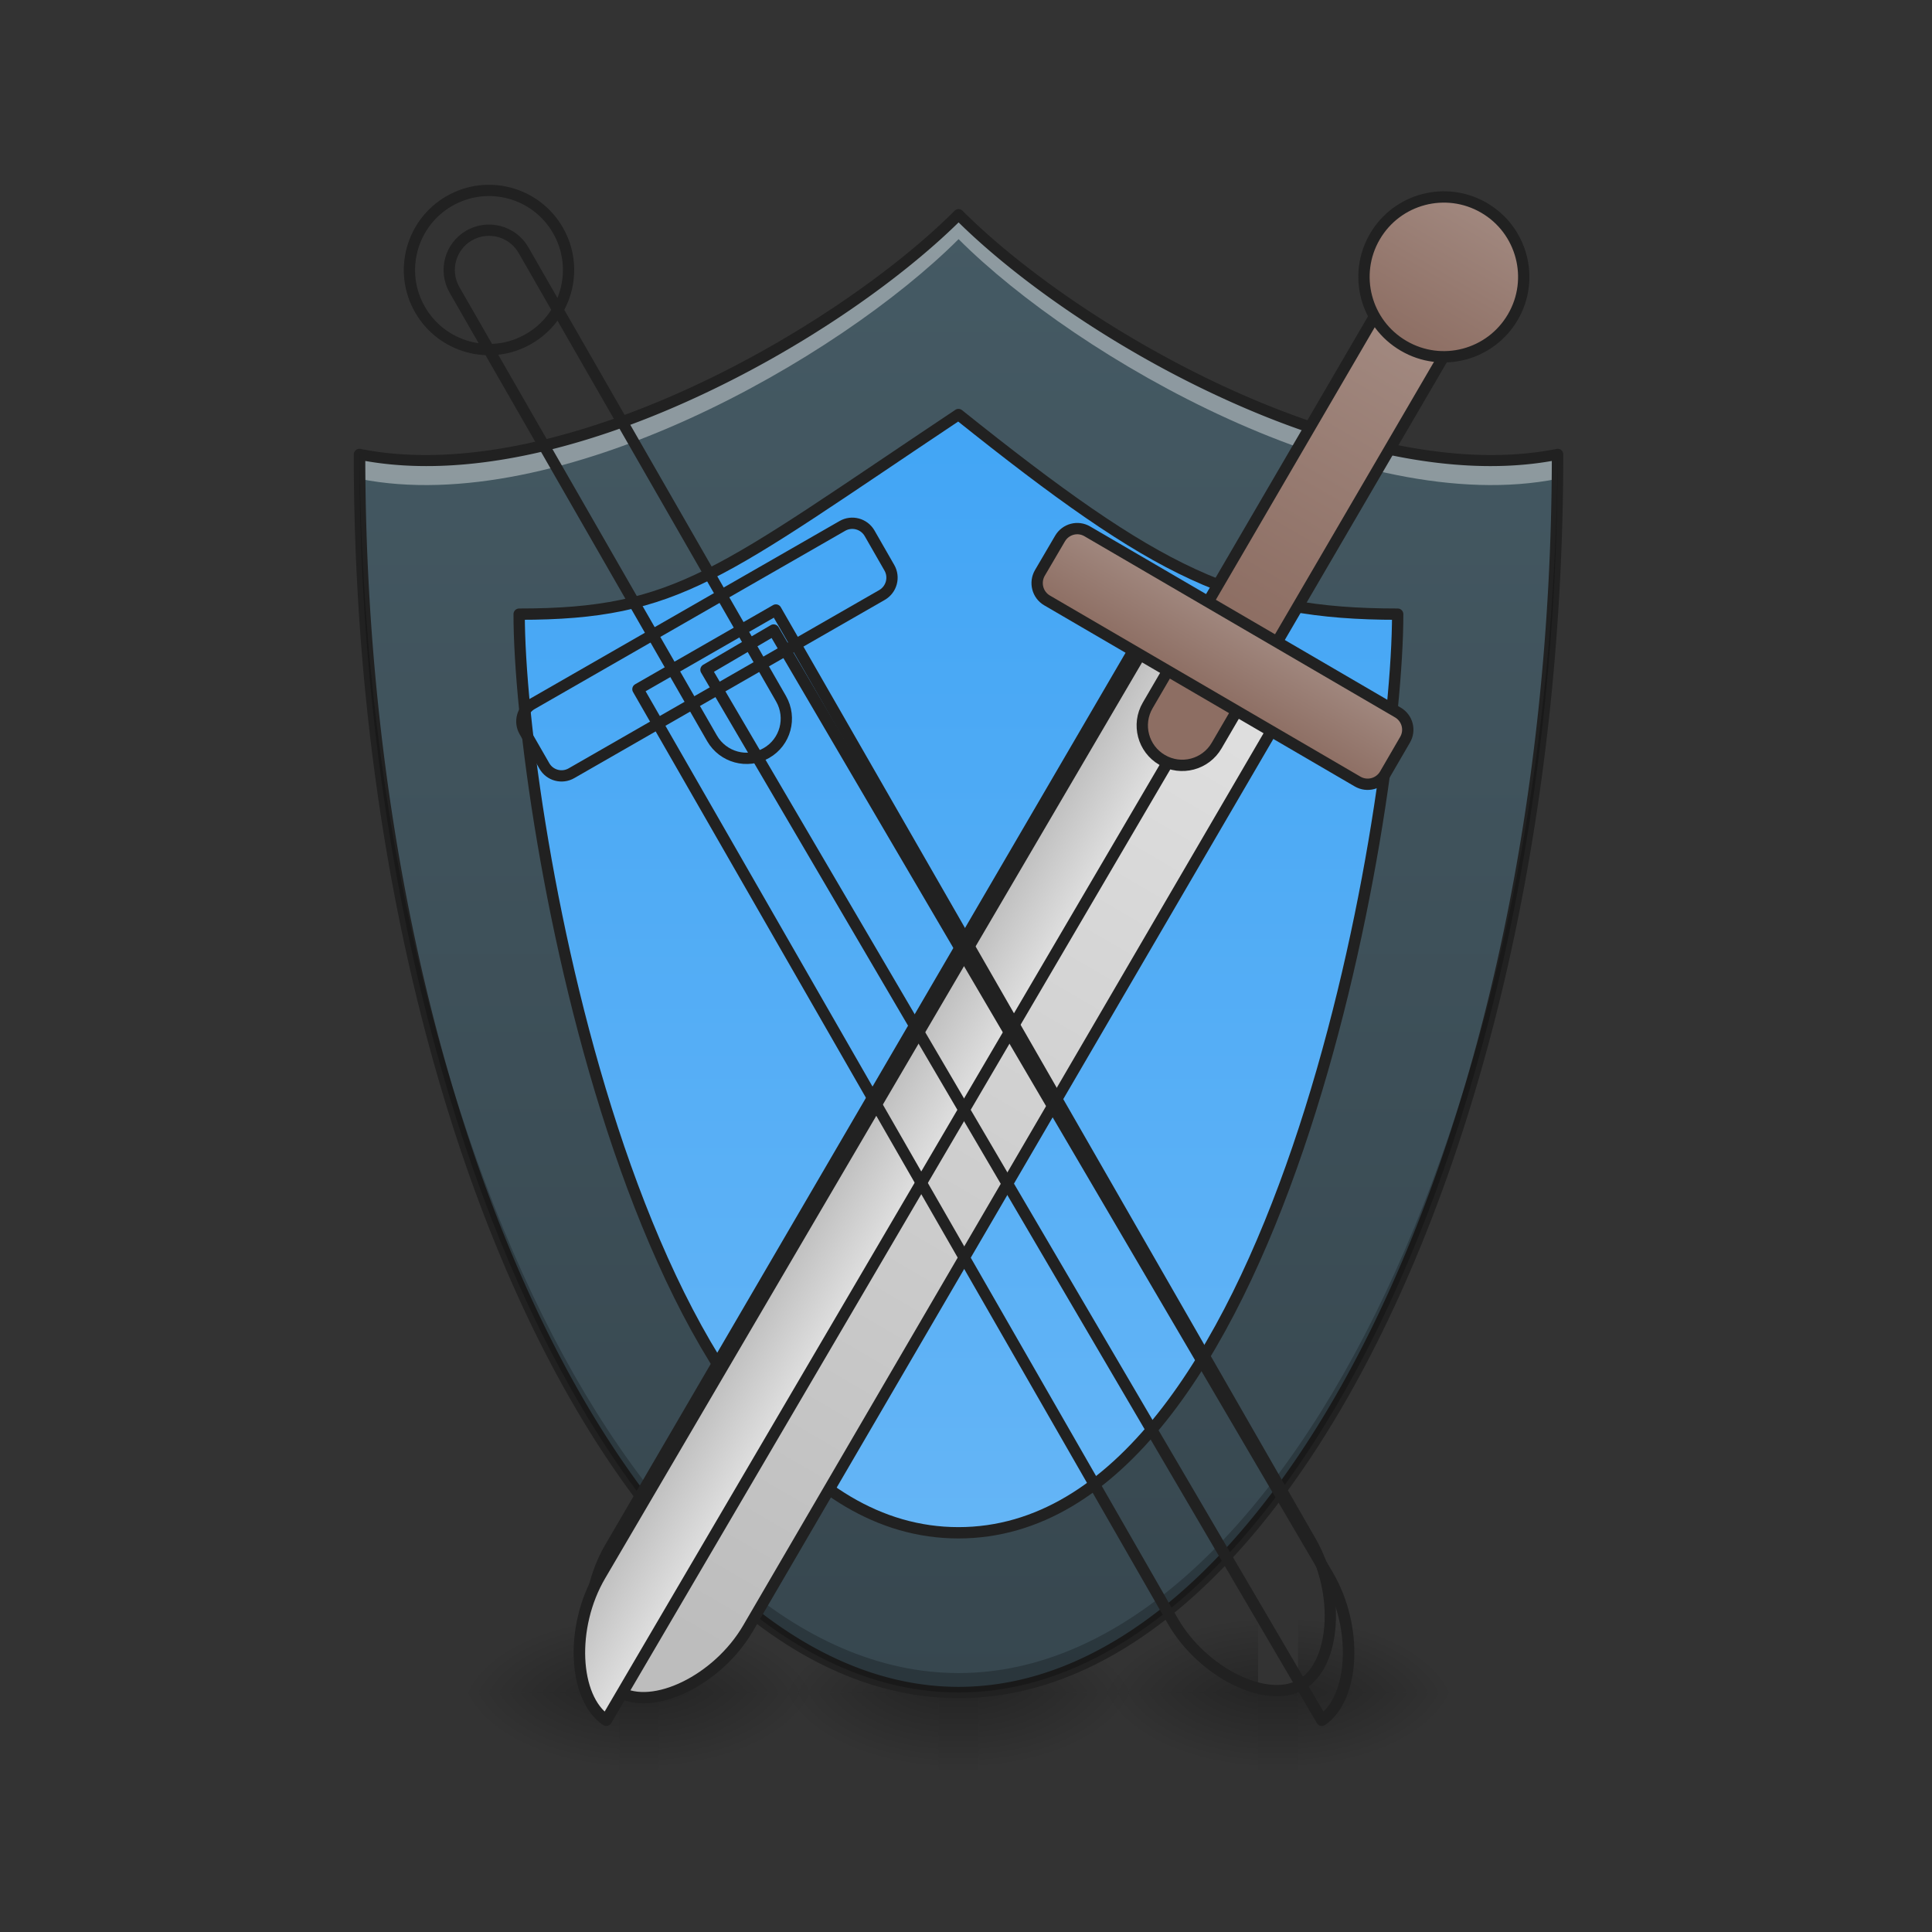 <svg height="64pt" viewBox="0 0 64 64" width="64pt" xmlns="http://www.w3.org/2000/svg" xmlns:xlink="http://www.w3.org/1999/xlink"><rect x="0" y="0" width="64" height="64" fill="#333333" stroke="none"/><linearGradient id="a"><stop offset="0" stop-opacity=".275"/><stop offset="1" stop-opacity="0"/></linearGradient><linearGradient id="b" gradientUnits="userSpaceOnUse" x1="23.815" x2="23.815" xlink:href="#a" y1="56.068" y2="58.714"/><linearGradient id="c"><stop offset="0" stop-opacity=".314"/><stop offset=".222" stop-opacity=".275"/><stop offset="1" stop-opacity="0"/></linearGradient><radialGradient id="d" cx="450.909" cy="189.579" gradientTransform="matrix(0 -.156 -.281 0 85.077 127.19)" gradientUnits="userSpaceOnUse" r="21.167" xlink:href="#c"/><radialGradient id="e" cx="450.909" cy="189.579" gradientTransform="matrix(0 .156 .281 0 -21.571 -15.055)" gradientUnits="userSpaceOnUse" r="21.167" xlink:href="#c"/><radialGradient id="f" cx="450.909" cy="189.579" gradientTransform="matrix(0 -.156 .281 0 -21.571 127.19)" gradientUnits="userSpaceOnUse" r="21.167" xlink:href="#c"/><radialGradient id="g" cx="450.909" cy="189.579" gradientTransform="matrix(0 .156 -.281 0 85.077 -15.055)" gradientUnits="userSpaceOnUse" r="21.167" xlink:href="#c"/><linearGradient id="h" gradientUnits="userSpaceOnUse" x1="34.399" x2="34.399" xlink:href="#a" y1="56.068" y2="58.714"/><radialGradient id="i" cx="450.909" cy="189.579" gradientTransform="matrix(0 -.156 -.281 0 95.662 127.19)" gradientUnits="userSpaceOnUse" r="21.167" xlink:href="#c"/><radialGradient id="j" cx="450.909" cy="189.579" gradientTransform="matrix(0 .156 .281 0 -10.987 -15.055)" gradientUnits="userSpaceOnUse" r="21.167" xlink:href="#c"/><radialGradient id="k" cx="450.909" cy="189.579" gradientTransform="matrix(0 -.156 .281 0 -10.987 127.19)" gradientUnits="userSpaceOnUse" r="21.167" xlink:href="#c"/><radialGradient id="l" cx="450.909" cy="189.579" gradientTransform="matrix(0 .156 -.281 0 95.662 -15.055)" gradientUnits="userSpaceOnUse" r="21.167" xlink:href="#c"/><linearGradient id="m" gradientUnits="userSpaceOnUse" x1="31.753" x2="31.753" y1="56.068" y2="7.116"><stop offset="0" stop-color="#37474f"/><stop offset="1" stop-color="#455a64"/></linearGradient><linearGradient id="n" gradientUnits="userSpaceOnUse" x1="254" x2="254" y1="-105.167" y2="191.167"><stop offset="0" stop-color="#42a5f5"/><stop offset="1" stop-color="#64b5f6"/></linearGradient><linearGradient id="o" gradientUnits="userSpaceOnUse" x1="13.23" x2="13.23" xlink:href="#a" y1="56.068" y2="58.714"/><radialGradient id="p" cx="450.909" cy="189.579" gradientTransform="matrix(0 -.156 -.281 0 74.493 127.19)" gradientUnits="userSpaceOnUse" r="21.167" xlink:href="#c"/><radialGradient id="q" cx="450.909" cy="189.579" gradientTransform="matrix(0 .156 .281 0 -32.155 -15.055)" gradientUnits="userSpaceOnUse" r="21.167" xlink:href="#c"/><radialGradient id="r" cx="450.909" cy="189.579" gradientTransform="matrix(0 -.156 .281 0 -32.155 127.19)" gradientUnits="userSpaceOnUse" r="21.167" xlink:href="#c"/><radialGradient id="s" cx="450.909" cy="189.579" gradientTransform="matrix(0 .156 -.281 0 74.493 -15.055)" gradientUnits="userSpaceOnUse" r="21.167" xlink:href="#c"/><linearGradient id="t"><stop offset="0" stop-color="#bdbdbd"/><stop offset="1" stop-color="#e0e0e0"/></linearGradient><linearGradient id="u" gradientUnits="userSpaceOnUse" x1="228.266" x2="228.266" xlink:href="#t" y1="242.207" y2="-54.122"/><linearGradient id="v" gradientUnits="userSpaceOnUse" x1="780" x2="860" xlink:href="#t" y1="1295.118" y2="1295.118"/><linearGradient id="w"><stop offset="0" stop-color="#8d6e63"/><stop offset="1" stop-color="#a1887f"/></linearGradient><linearGradient id="x" gradientUnits="userSpaceOnUse" x1="228.268" x2="228.268" xlink:href="#w" y1="-64.704" y2="-149.37"/><linearGradient id="y" gradientUnits="userSpaceOnUse" x1="228.268" x2="228.268" xlink:href="#w" y1="-43.537" y2="-64.704"/><linearGradient id="z" gradientUnits="userSpaceOnUse" x1="228.268" x2="228.268" xlink:href="#w" y1="-149.37" y2="-191.704"/><path d="m31.09 56.066h1.324v2.649h-1.324zm0 0" fill="url(#b)"/><path d="m32.414 56.066h5.293v-2.644h-5.293zm0 0" fill="url(#d)"/><path d="m31.09 56.066h-5.29v2.649h5.29zm0 0" fill="url(#e)"/><path d="m31.09 56.066h-5.29v-2.644h5.29zm0 0" fill="url(#f)"/><path d="m32.414 56.066h5.293v2.649h-5.293zm0 0" fill="url(#g)"/><path d="m41.676 56.066h1.324v2.649h-1.324zm0 0" fill="url(#h)"/><path d="m43 56.066h5.293v-2.644h-5.293zm0 0" fill="url(#i)"/><path d="m41.676 56.066h-5.293v2.649h5.293zm0 0" fill="url(#j)"/><path d="m41.676 56.066h-5.293v-2.644h5.293zm0 0" fill="url(#k)"/><path d="m43 56.066h5.293v2.649h-5.293zm0 0" fill="url(#l)"/><path d="m11.906 15.055c0 22.492 9.262 41.011 19.848 41.011 10.582 0 19.844-18.52 19.844-41.011-6.614 1.32-15.875-3.97-19.844-7.938-3.969 3.969-13.23 9.258-19.848 7.938zm0 0" fill="url(#m)"/><path d="m31.754 7.113c-3.969 3.973-13.23 9.262-19.848 7.942 0 .27.004.539.004.808 6.617 1.317 15.875-3.972 19.844-7.941 3.969 3.969 13.226 9.258 19.84 7.941.004-.27.004-.539.004-.808-6.614 1.32-15.875-3.97-19.844-7.942zm0 0" fill="#fff" fill-opacity=".392"/><path d="m137.58-52.266c0 52.933 31.748 243.446 116.427 243.446 84.648 0 116.395-190.513 116.395-243.446-42.308 0-63.494-10.561-116.395-52.9-63.494 42.339-74.087 52.9-116.426 52.9zm0 0" fill="url(#n)" stroke="#212121" stroke-linecap="round" stroke-linejoin="round" stroke-width="3" transform="matrix(.125 0 0 .125 0 26.878)"/><path d="m31.75 6.926a.207.207 0 0 0 -.129.058c-1.965 1.961-5.258 4.27-8.875 5.914-3.617 1.645-7.558 2.622-10.8 1.973a.176.176 0 0 0 -.157.04.185.185 0 0 0 -.07.144c0 11.27 2.32 21.547 5.972 29.023 3.657 7.473 8.66 12.176 14.063 12.176 5.402 0 10.406-4.703 14.058-12.176 3.657-7.476 5.973-17.754 5.973-29.023a.182.182 0 0 0 -.066-.145c-.043-.039-.102-.05-.157-.039-3.246.649-7.183-.328-10.8-1.973-3.617-1.644-6.914-3.953-8.875-5.914a.183.183 0 0 0 -.137-.058zm.004.441c2.016 1.98 5.262 4.242 8.851 5.871 3.579 1.63 7.477 2.617 10.801 2.032-.031 11.132-2.332 21.28-5.93 28.644-3.62 7.406-8.538 11.965-13.722 11.965s-10.102-4.559-13.723-11.965c-3.601-7.363-5.902-17.512-5.93-28.644 3.32.585 7.22-.403 10.797-2.032 3.59-1.629 6.836-3.89 8.856-5.87zm0 0" fill="#212121"/><path d="m20.508 56.066h1.324v2.649h-1.324zm0 0" fill="url(#o)"/><path d="m21.832 56.066h5.29v-2.644h-5.29zm0 0" fill="url(#p)"/><path d="m20.508 56.066h-5.293v2.649h5.293zm0 0" fill="url(#q)"/><path d="m20.508 56.066h-5.293v-2.644h5.293zm0 0" fill="url(#r)"/><path d="m21.832 56.066h5.29v2.649h-5.29zm0 0" fill="url(#s)"/><path d="m11.906 15.055c0 22.492 9.262 41.011 19.848 41.011 10.582 0 19.844-18.52 19.844-41.011-.176 22.199-9.364 40.367-19.844 40.367-10.484 0-19.668-18.168-19.844-40.367zm0 0" fill-opacity=".235"/><g stroke="#212121" stroke-linecap="round" stroke-linejoin="round"><path d="m207.106-54.11v285.724c.002 15.876 10.587 31.773 21.157 31.769 10.596-.02 21.18-15.873 21.179-31.748l-.017-285.751zm0 0" fill="url(#u)" stroke-width="3" transform="matrix(.108 .063 -.063 .108 12.433 13.209)"/><path d="m782.762 608.088.004 1079.904c-.076 58.682 38.155 117.34 77.307 119.964l-.01-1199.904zm0 0" fill="url(#v)" stroke-width="11.339" transform="matrix(.029 .017 -.017 .029 25.876 -10.068)"/><path d="m228.264-181.135c5.852.013 10.575 4.755 10.59 10.592l-.016 137.585c.014 5.837-4.712 10.586-10.565 10.574-5.837.014-10.586-4.713-10.574-10.565l-.027-137.597c.013-5.852 4.755-10.575 10.592-10.59zm0 0" fill="url(#x)" stroke-width="3" transform="matrix(.108 .063 -.063 .108 12.433 13.209)"/><path d="m180.642-64.7 95.25-.006c2.926.006 5.293 2.356 5.287 5.282l.02 10.596c-.006 2.926-2.383 5.309-5.31 5.303l-95.25.005c-2.926-.006-5.282-2.399-5.302-5.31l.022-10.584c.007-2.926 2.356-5.293 5.283-5.287zm0 0" fill="url(#y)" stroke-width="3" transform="matrix(.108 .063 -.063 .108 12.433 13.209)"/><path d="m228.26-191.704c11.689-.002 21.176 9.494 21.162 21.156.002 11.69-9.451 21.188-21.156 21.163-11.69.002-21.161-9.467-21.163-21.156-.002-11.69 9.467-21.162 21.156-21.163zm0 0" fill="url(#z)" stroke-width="3" transform="matrix(.108 .063 -.063 .108 12.433 13.209)"/><path d="m207.114-54.115-.026 285.74c.001 15.875 10.614 31.758 21.183 31.753 10.57-.004 21.18-15.872 21.18-31.748l-.018-285.751zm0 0" fill="url(#u)" stroke-width="3" transform="matrix(-.108 .062 .062 .108 51.426 13.21)"/><path d="m782.794 608.07-.099 1079.963c.027 58.623 38.257 117.281 77.307 119.964l-.01-1199.904zm0 0" fill="url(#v)" stroke-width="11.339" transform="matrix(-.029 .017 .017 .029 37.992 -10.068)"/><path d="m228.272-181.14c5.853.013 10.575 4.755 10.59 10.592l-.016 137.585c-.013 5.853-4.74 10.602-10.592 10.59-5.837.014-10.559-4.728-10.573-10.565v-137.613c-.015-5.836 4.754-10.575 10.591-10.589zm0 0" fill="url(#x)" stroke-width="3" transform="matrix(-.108 .062 .062 .108 51.426 13.21)"/><path d="m180.65-64.706 95.25-.005c2.927.006 5.266 2.372 5.287 5.282l-.007 10.612c.02 2.91-2.356 5.293-5.282 5.287l-95.25.005c-2.927-.006-5.31-2.383-5.303-5.309l-.005-10.57c.007-2.925 2.384-5.308 5.31-5.302zm0 0" fill="url(#y)" stroke-width="3" transform="matrix(-.108 .062 .062 .108 51.426 13.21)"/><path d="m228.268-191.709c11.689-.002 21.176 9.494 21.163 21.156.001 11.69-9.452 21.189-21.157 21.163-11.69.002-21.161-9.467-21.163-21.156-.001-11.69 9.467-21.161 21.157-21.163zm0 0" fill="url(#z)" stroke-width="3" transform="matrix(-.108 .062 .062 .108 51.426 13.21)"/></g></svg>
